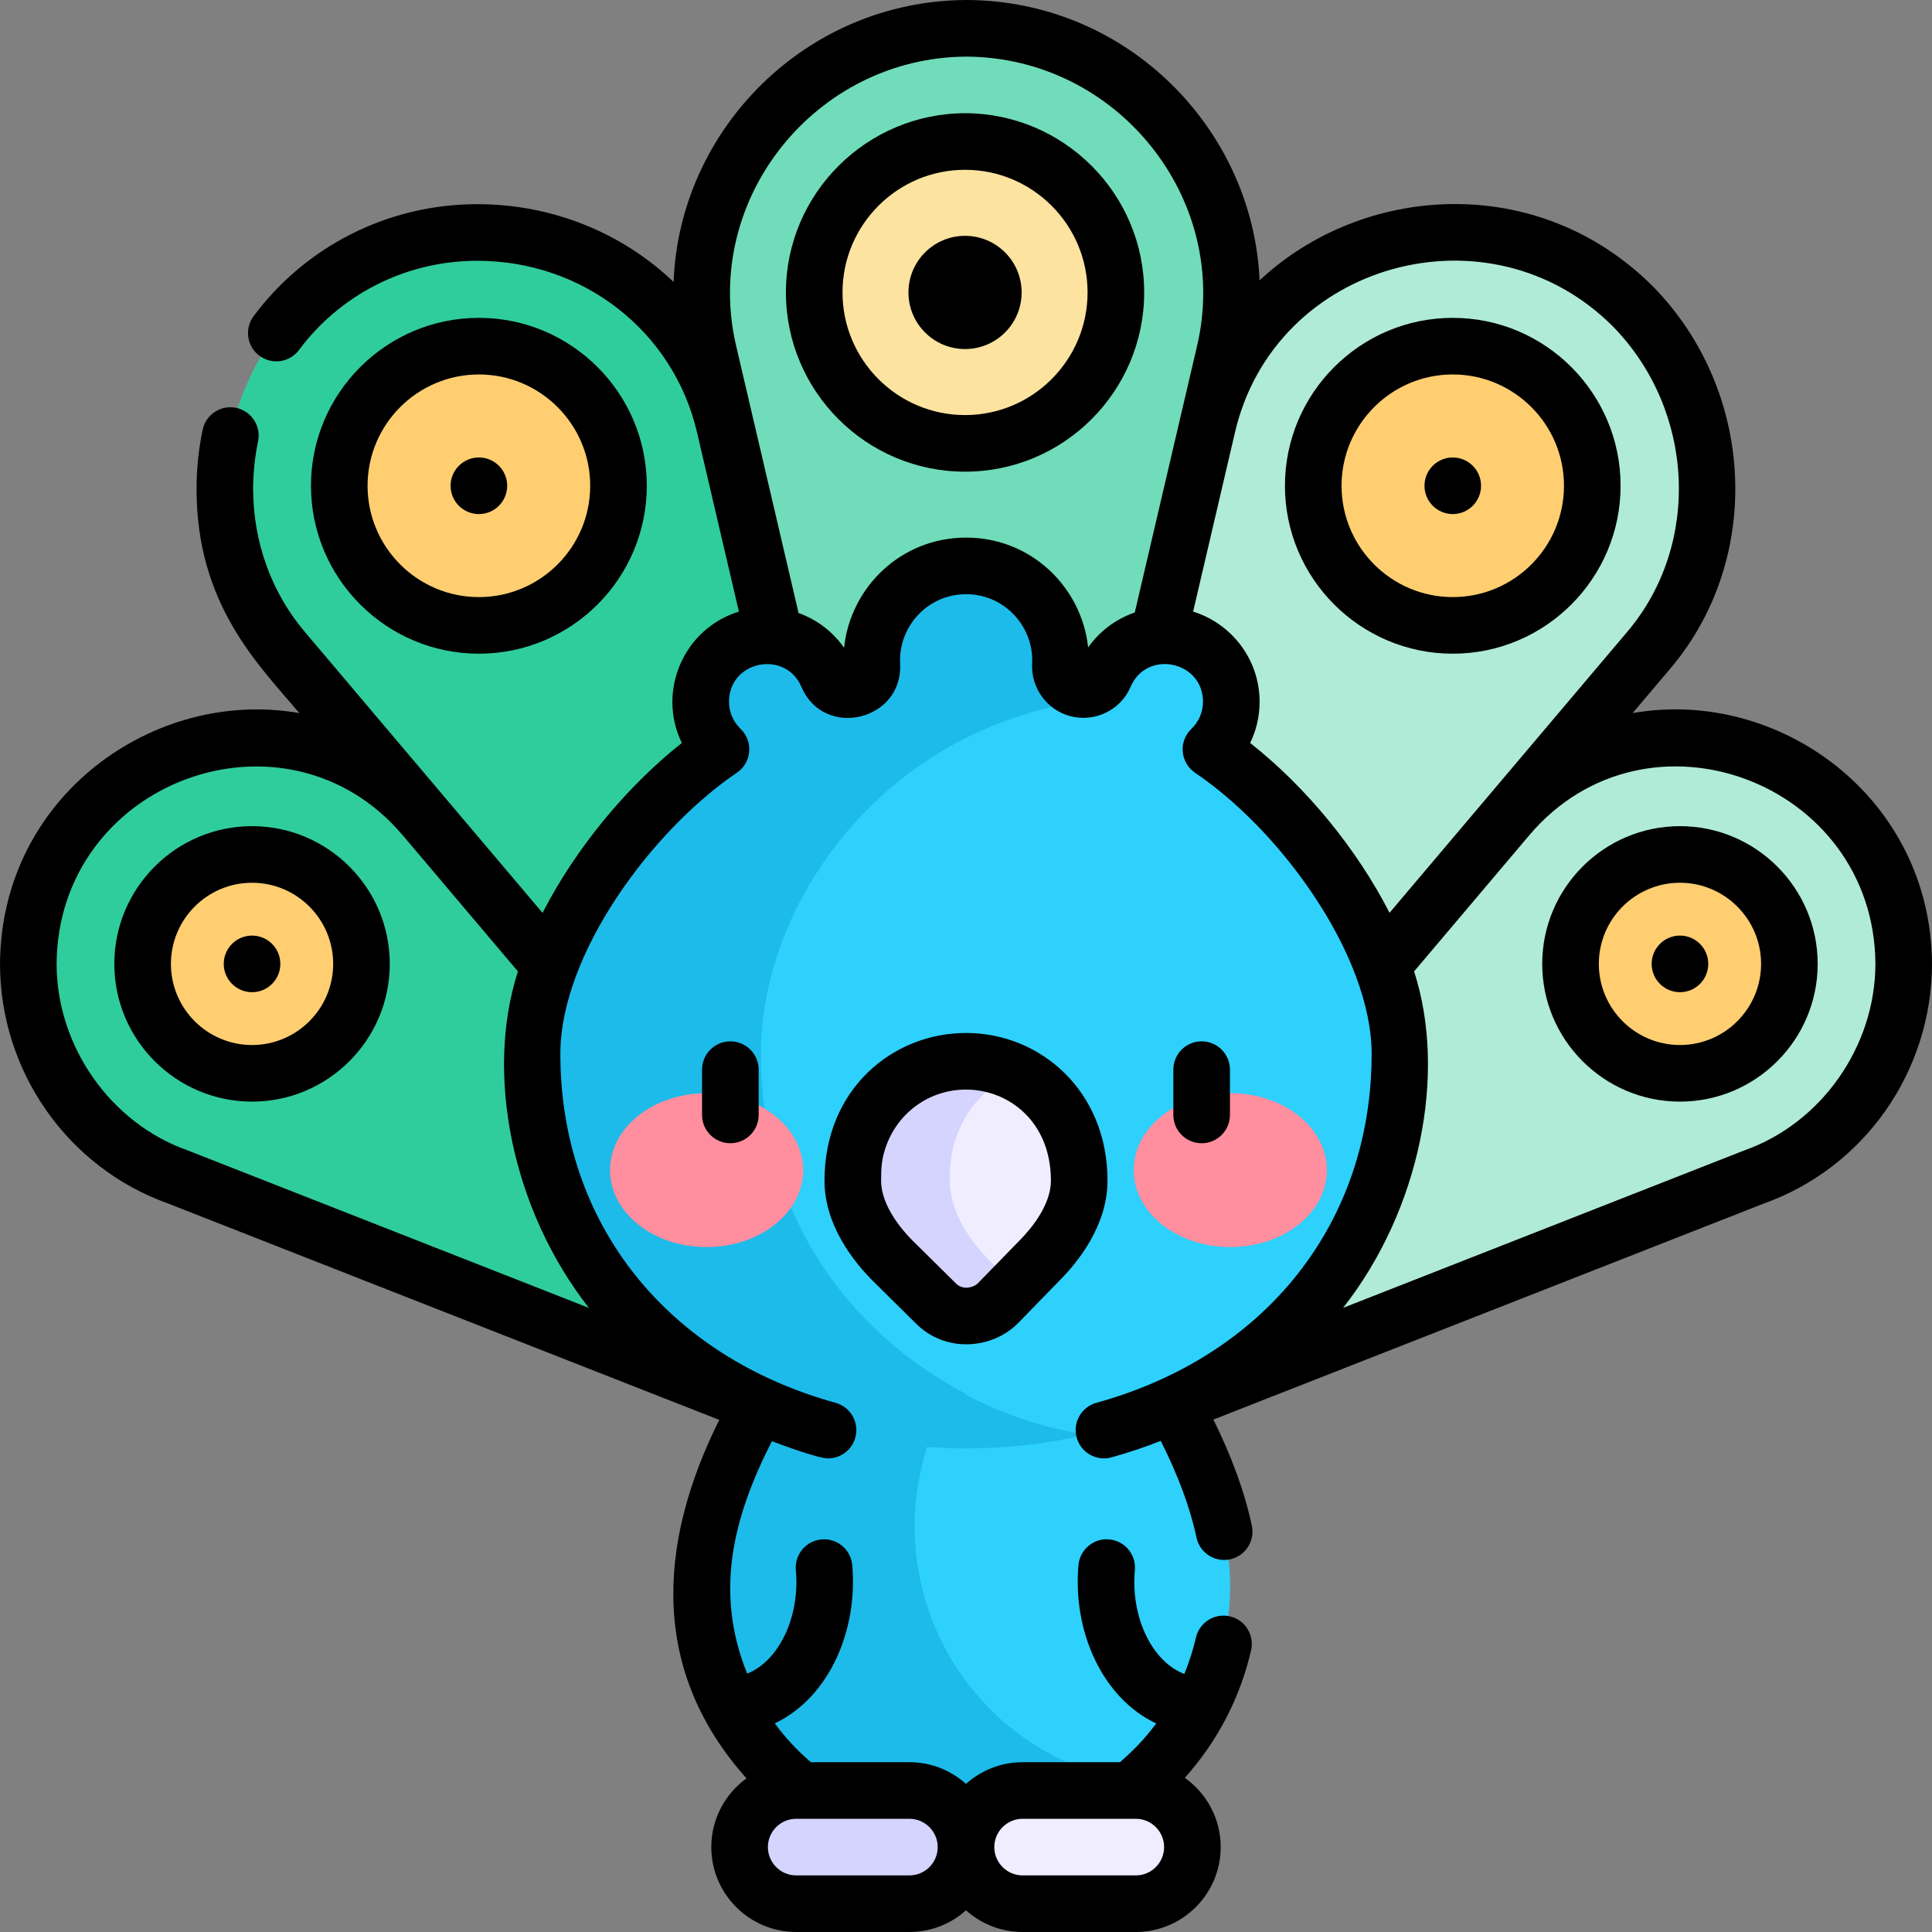 <svg id="Capa_1" enable-background="new 0 0 512 512" height="512" viewBox="0 0 512 512" width="512" xmlns="http://www.w3.org/2000/svg"><rect x="0" y="0" width="512" height="512" fill="#808080" stroke="none"/><g><g><path d="m192.113 112.788c-11.881-50.81-76.017-68.432-112.888-31.51-24.15 24.686-26.522 64.582-4.208 90.939l180.983 213.783z" fill="#30cd9c"/><path d="m256 7.5c-44.821.158-78.646 42.169-68.441 85.813l68.441 292.687 68.441-292.686c10.205-43.644-23.62-85.656-68.441-85.814z" fill="#70dcba"/><path d="m399.452 216.551-143.452 169.449 208.859-74.103c23.568-8.362 39.614-31.412 39.654-56.42-.292-55.281-69.343-81.118-105.061-38.926z" fill="#b0ebd8"/><path d="m432.775 81.278c-36.872-36.922-101.007-19.3-112.888 31.51l-63.887 273.212 180.983-213.782c22.314-26.358 19.942-66.254-4.208-90.94z" fill="#b0ebd8"/><path d="m112.549 216.552c-35.714-42.187-104.765-16.362-105.061 38.912.038 25.013 16.081 48.07 39.654 56.433l208.858 74.103z" fill="#30cd9c"/></g><g><path d="m277.524 326.477h-32.215l-35.148 77.564 59.395 68.58h32.215c14.84-12.717 24.229-31.51 24.229-52.473 0-31.103-24.839-67.255-48.476-93.671z" fill="#2ed0fc"/><g><path d="m242.376 404.041c0-24.642 16.434-53.461 35.148-77.564h-42.977c-23.475 26.425-48.547 63.233-48.547 93.671 0 39.403 31.519 69.35 70 69.352 17.5.001 33.499-6.362 45.771-16.878-33.502-4.921-59.395-32.867-59.395-68.581z" fill="#1cbbea"/></g></g><g><circle cx="203.195" cy="185.969" fill="#1cbbea" r="17.5"/><circle cx="256.034" cy="174.969" fill="#1cbbea" r="25"/><circle cx="308.805" cy="185.969" fill="#2ed0fc" r="17.5"/></g><g><g><path d="m347.21 223.276c-14.403-18.678-34.072-32.144-56.058-39.123h-44.231l-80.67 95.138 77.366 100.886h44.231c6.103-1.44 12.018-3.276 17.657-5.528 38.743-15.465 65.495-49.567 65.495-95.359 0-18.59-9.852-37.941-23.79-56.014z" fill="#2ed0fc"/><path d="m256 369.419c-32.605-17.205-54.363-48.923-54.363-90.128 0-37.569 28.215-79.316 74.297-91.223l15.219-3.915c-11.243-3.569-23.091-5.446-35.153-5.446-35.648 0-69.442 16.339-91.21 44.569-13.938 18.073-23.79 37.424-23.79 56.014 0 63.512 51.487 104.544 115 104.544 10.751 0 21.247-1.153 31.849-3.657-11.342-1.752-22.064-5.389-31.849-10.551z" fill="#1cbbea"/></g><g fill="#ff8e9e"><ellipse cx="187.256" cy="310.096" rx="25.605" ry="20.391"/><path d="m326.045 289.705c-14.142 0-25.606 9.129-25.606 20.391s11.464 20.391 25.606 20.391c14.141 0 25.605-9.129 25.605-20.391 0-11.261-11.464-20.391-25.605-20.391z"/></g></g><g><g><path d="m268.878 284.158h-18.857l.106 56.568h18.857l6.508-6.683c5.267-5.27 10.508-12.978 10.508-21.154 0-14.063-7.357-24.087-17.122-28.731z" fill="#efedff"/></g><path d="m251.714 312.89c0-3.516.087-7.379 2.033-12.412 2.781-7.191 8.235-13.032 15.131-16.32-4.002-1.903-8.406-2.908-12.878-2.908-12.739 0-23.616 7.978-27.967 19.228-1.946 5.032-2.033 8.896-2.033 12.412 0 8.176 5.241 15.884 10.508 21.154l11.474 11.338c2.204 2.245 5.003 3.368 8.018 3.368s6.247-1.122 8.451-3.368l4.534-4.656-6.763-6.683c-5.267-5.269-10.508-12.977-10.508-21.153z" fill="#d4d4ff"/></g><path d="m241 474.5h-30c-8.284 0-15 6.716-15 15s6.716 15 15 15h30c8.284 0 15-6.716 15-15s-6.716-15-15-15z" fill="#d4d4ff"/><path d="m301 474.5h-30c-8.284 0-15 6.716-15 15s6.716 15 15 15h30c8.284 0 15-6.716 15-15s-6.716-15-15-15z" fill="#efedff"/><g><circle cx="255.746" cy="77.499" fill="#fce3a0" r="40"/></g><g><circle cx="126.91" cy="128.735" fill="#ffce71" r="37"/></g><g><circle cx="66.795" cy="255.44" fill="#ffce71" r="29"/></g><g><circle cx="385.09" cy="128.735" fill="#ffce71" r="37"/></g><g><circle cx="445.205" cy="255.44" fill="#ffce71" r="29"/></g><g><path d="m186.051 283.468v12c0 4.143 3.358 7.5 7.5 7.5s7.5-3.357 7.5-7.5v-12c0-4.143-3.358-7.5-7.5-7.5s-7.5 3.358-7.5 7.5z"/><path d="m325.949 295.468v-12c0-4.143-3.358-7.5-7.5-7.5s-7.5 3.357-7.5 7.5v12c0 4.143 3.358 7.5 7.5 7.5s7.5-3.357 7.5-7.5z"/><path d="m256 273.75c-19.389 0-37.5 14.831-37.5 39.141 0 11.958 7.958 21.708 12.736 26.488l11.439 11.303c7.888 7.983 20.343 6.867 27.149-.067l10.973-11.269c4.744-4.747 12.703-14.497 12.703-26.455 0-23.807-17.779-39.141-37.5-39.141zm14.119 55.062-11.02 11.316c-.982 1-3.877 1.924-5.764 0-.027-.027-.054-.054-.081-.081l-11.44-11.305c-2.5-2.501-8.313-9.052-8.313-15.852 0-3.37.11-6.039 1.528-9.707 3.391-8.768 11.623-14.434 20.972-14.434 11.183 0 22.5 8.368 22.5 24.141-.001 6.8-5.814 13.351-8.382 15.922z"/><ellipse cx="255.746" cy="77.499" rx="14.995" ry="15"/><path d="m171.41 128.735c0-24.537-19.962-44.5-44.5-44.5s-44.5 19.963-44.5 44.5 19.962 44.5 44.5 44.5 44.5-19.963 44.5-44.5zm-74 0c0-16.267 13.233-29.5 29.5-29.5s29.5 13.233 29.5 29.5-13.233 29.5-29.5 29.5-29.5-13.233-29.5-29.5z"/><circle cx="126.91" cy="128.735" r="7.5"/><circle cx="66.795" cy="255.44" r="7.5"/><path d="m429.473 128.735c0-24.537-19.951-44.5-44.474-44.5s-44.475 19.963-44.475 44.5 19.951 44.5 44.475 44.5c24.522 0 44.474-19.963 44.474-44.5zm-73.949 0c0-16.267 13.223-29.5 29.475-29.5s29.474 13.233 29.474 29.5-13.222 29.5-29.474 29.5-29.475-13.233-29.475-29.5z"/><path d="m392.493 128.735c0-4.135-3.362-7.5-7.495-7.5s-7.495 3.365-7.495 7.5 3.362 7.5 7.495 7.5 7.495-3.365 7.495-7.5z"/><path d="m445.205 218.94c-20.126 0-36.5 16.374-36.5 36.5s16.374 36.5 36.5 36.5 36.5-16.374 36.5-36.5-16.374-36.5-36.5-36.5zm0 58c-11.855 0-21.5-9.645-21.5-21.5s9.645-21.5 21.5-21.5 21.5 9.645 21.5 21.5-9.644 21.5-21.5 21.5z"/><circle cx="445.205" cy="255.44" r="7.5"/><path d="m255.862 30.002c-26.176 0-47.588 21.306-47.588 47.497s21.296 47.5 47.472 47.5 47.472-21.309 47.472-47.5c0-26.132-21.261-47.401-47.356-47.497zm-.116 79.997c-17.905 0-32.472-14.579-32.472-32.5s14.567-32.5 32.472-32.5 32.472 14.579 32.472 32.5-14.567 32.5-32.472 32.5z"/><path d="m432.662 188.979 10.082-11.917c24.504-28.964 22.497-73.34-4.622-101.081-30.511-30.573-76.984-27.285-104.322-1.671-1.714-39.963-34.954-74.16-77.664-74.31-.067 0-.134.003-.201.003h-.002c-42.365.259-75.909 34.298-77.424 74.714-13.533-12.895-31.937-20.607-52.024-20.607-23.92 0-45.658 11.353-59.279 29.679-2.472 3.324-1.78 8.021 1.543 10.493s8.022 1.781 10.494-1.544c10.722-14.414 27.987-23.628 47.241-23.628 28.028 0 51.964 18.663 58.208 45.385l11.12 47.587c-14.762 4.572-21.736 21.234-15.118 34.807-14.164 11.186-27.943 27.525-36.921 45.033l-63.066-74.548c-8.785-10.385-13.623-23.803-13.623-37.784 0-4.227.439-8.478 1.305-12.636.845-4.055-1.758-8.027-5.813-8.872-4.051-.839-8.026 1.759-8.872 5.813-1.075 5.162-1.621 10.442-1.621 15.694 0 30.577 16.312 46.458 27.252 59.39-38.409-6.744-79.101 21.995-79.335 66.509.045 28.465 17.922 53.939 44.496 63.433l146.114 57.363c-16.866 33.837-17.78 67.045 7.214 94.994-5.644 4.092-9.325 10.734-9.325 18.222 0 12.406 10.093 22.5 22.5 22.5h30c5.758 0 11.016-2.177 15-5.748 3.984 3.571 9.242 5.748 15 5.748h30c12.407 0 22.5-10.094 22.5-22.5 0-7.573-3.765-14.28-9.518-18.36 8.629-9.608 14.646-21.123 17.569-33.798.931-4.037-1.587-8.063-5.623-8.994-4.035-.93-8.062 1.588-8.993 5.623-.765 3.319-1.799 6.538-3.08 9.64-8.278-3.105-14.261-14.671-13.108-27.514.37-4.126-2.674-7.771-6.8-8.141-4.128-.371-7.77 2.673-8.141 6.799-1.569 17.483 6.247 35.201 20.601 41.98-3.104 4.171-6.061 7.159-9.596 10.265h-25.81c-5.758 0-11.016 2.177-15 5.748-3.984-3.571-9.242-5.748-15-5.748h-26.113c-3.611-3.085-6.812-6.54-9.563-10.298 14.602-6.945 22.057-24.897 20.527-41.947-.371-4.125-4.012-7.165-8.141-6.799-4.125.37-7.17 4.015-6.8 8.141 1.14 12.699-4.698 24.205-12.911 27.434-8.652-21.484-3.891-41.065 6.562-61.611 2.523.985 12.238 4.57 14.88 4.57 3.289 0 6.307-2.181 7.225-5.505 1.103-3.992-1.239-8.123-5.232-9.227-44.288-12.235-72.934-47.133-72.934-92.469 0-26.446 24.281-59.268 46.778-74.51 3.948-2.673 4.425-8.312.993-11.613-1.984-1.909-3.076-4.465-3.076-7.198 0-10.897 14.985-13.85 19.212-3.896 5.886 13.873 26.935 9.002 26.136-6.235-.504-9.615 7.161-18.369 17.491-18.369 10.295 0 18.006 8.729 17.49 18.385-.346 6.464 3.953 12.337 10.148 13.946 6.466 1.693 13.338-1.625 15.919-7.721 4.25-10.03 19.214-6.947 19.214 3.89 0 2.736-1.096 5.296-3.086 7.207-3.45 3.313-2.948 8.954.989 11.62 17.905 12.127 34.99 33.681 42.514 53.634 2.839 7.527 4.278 14.546 4.278 20.86 0 44.799-28.078 80.076-72.935 92.469-3.993 1.104-6.335 5.234-5.231 9.228 1.103 3.992 5.235 6.331 9.227 5.231 4.469-1.235 8.825-2.71 13.046-4.365 4.602 9.112 7.799 17.71 9.476 25.612.749 3.526 3.862 5.944 7.329 5.944 4.776 0 8.333-4.398 7.344-9.06-1.874-8.832-5.297-18.271-10.19-28.148l145.937-57.28c26.573-9.492 44.451-34.968 44.497-63.485-.233-43.965-40.432-73.286-79.338-66.456zm-161.662 293.021h30c4.136 0 7.5 3.364 7.5 7.5s-3.364 7.5-7.5 7.5h-30c-4.136 0-7.5-3.364-7.5-7.5s3.364-7.5 7.5-7.5zm-60 0h30c4.136 0 7.5 3.364 7.5 7.5s-3.364 7.5-7.5 7.5h-30c-4.136 0-7.5-3.364-7.5-7.5s3.364-7.5 7.5-7.5zm-54.93-135.391-106.203-41.694c-.077-.03-.154-.059-.231-.086-20.343-7.223-34.578-27.499-34.634-49.266l15.297-.004c.065 20.071 16.411 36.381 36.497 36.381 20.126 0 36.5-16.374 36.5-36.5s-16.374-36.5-36.5-36.5-36.5 16.374-36.5 36.5c0 .04.003.079.003.118h-15.297c0-.014-.001-.029-.001-.043.255-48.483 60.677-70.861 91.761-34.12l30.496 36.047c-8.781 27.045-1.611 63.149 18.812 89.167zm-110.775-91.169c0-11.855 9.645-21.5 21.5-21.5s21.5 9.645 21.5 21.5-9.645 21.5-21.5 21.5-21.5-9.644-21.5-21.5zm255.432-93.12c-4.985 1.703-9.321 4.948-12.36 9.255-1.701-15.954-15.086-29.106-32.333-29.106-17.283 0-30.679 13.198-32.342 29.191-2.971-4.247-7.199-7.464-12.065-9.209l-16.554-70.844c-9.058-38.764 20.983-76.328 60.927-76.603 40.172.143 70.312 37.829 61.251 76.603zm30.574 34.576c1.64-3.358 2.504-7.07 2.504-10.928 0-11.216-7.425-20.73-17.618-23.887l11.125-47.609c10.534-44.995 67.409-60.745 100.137-27.951 21.717 22.215 23.404 57.729 3.843 80.853l-37.499 44.326c-.002.002-.004.005-.006.007l-25.543 30.193c-8.661-16.911-22.108-33.347-36.943-45.004zm131.064 107.933c-.078.027-.155.056-.231.086l-106.19 41.679c20.394-25.992 27.578-62.061 18.806-89.16l30.494-36.046c31.194-36.861 91.501-14.165 91.756 34.077-.035 21.837-14.277 42.137-34.635 49.364z"/></g></g></svg>